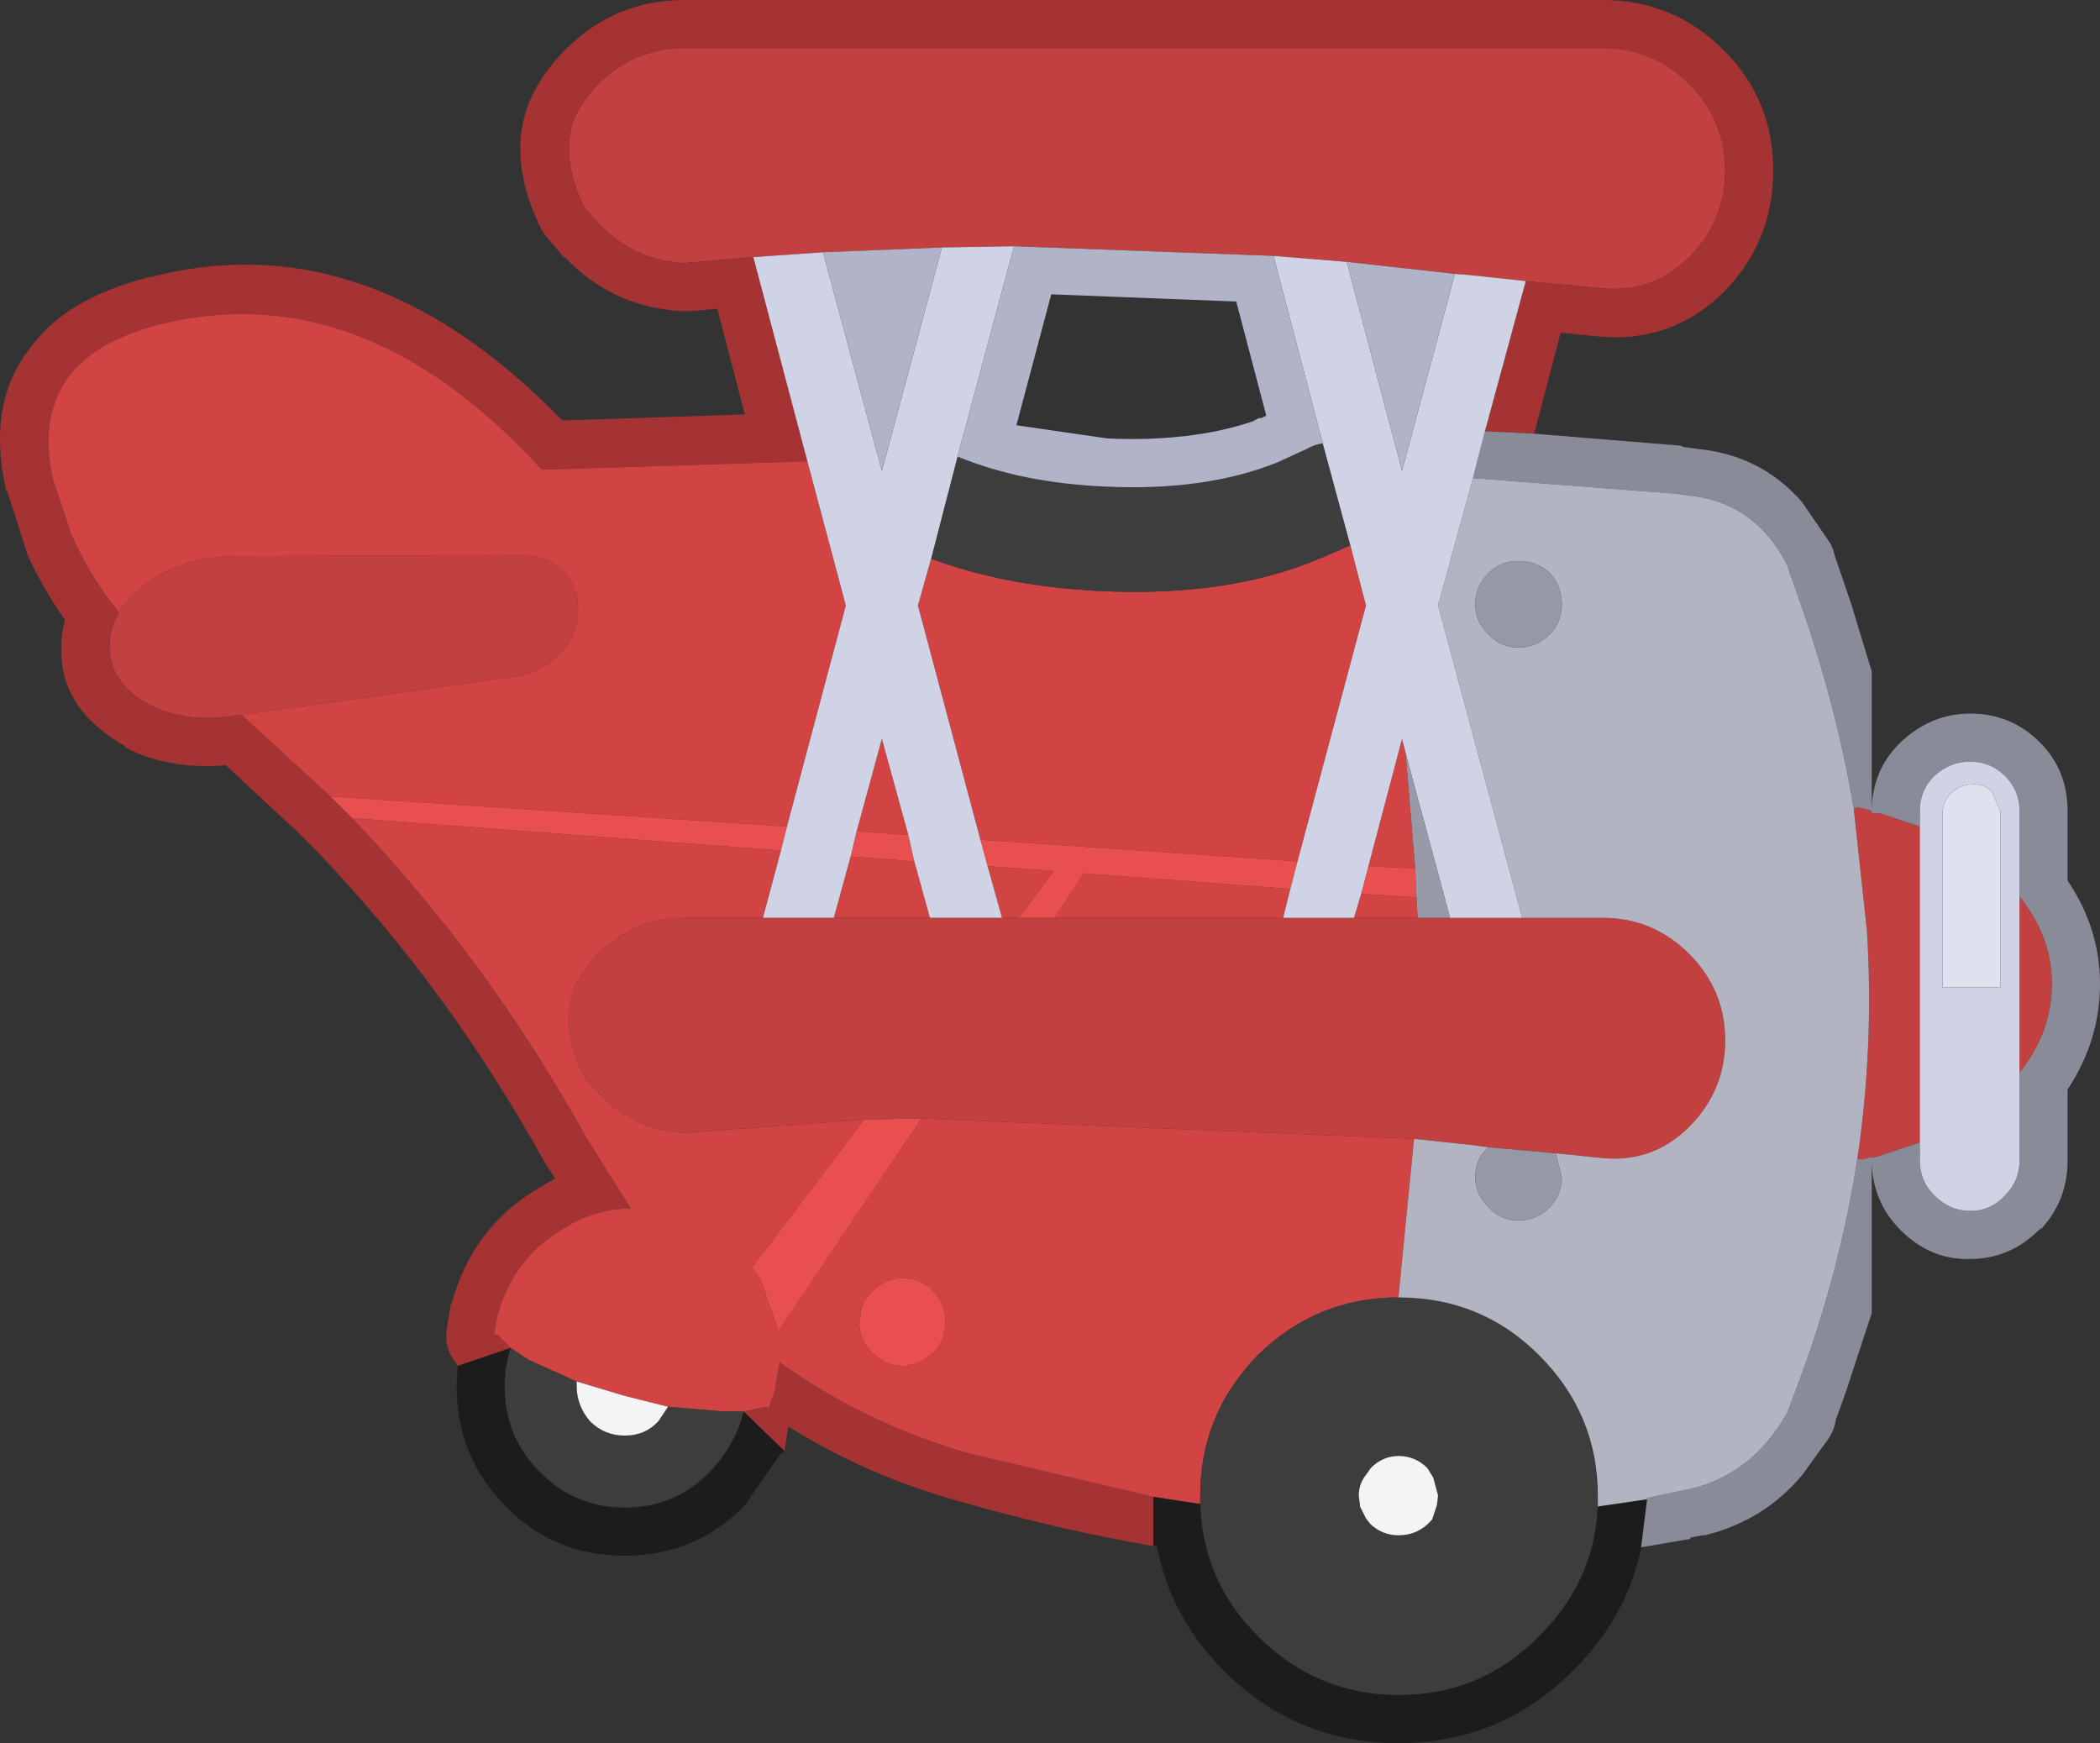 <?xml version="1.0" encoding="UTF-8" standalone="no"?>
<!-- Created with Inkscape (http://www.inkscape.org/) -->

<svg
   xmlns:dc="http://purl.org/dc/elements/1.1/"
   xmlns:cc="http://creativecommons.org/ns#"
   xmlns:rdf="http://www.w3.org/1999/02/22-rdf-syntax-ns#"
   xmlns:svg="http://www.w3.org/2000/svg"
   xmlns="http://www.w3.org/2000/svg"
   version="1.1"
   width="87.404"
   height="72.55"
   id="svg6087">
  <rect width="100%" height="100%" fill="#333333" stroke="none"/>
  <defs
     id="defs6089" />
  <g
     transform="translate(0,-979.812)"
     id="layer1">
    <path
       d="m 10.054,1009.562 -0.35,0.05 q -2.05,0.3 -3.55,-0.5 -1.6,-0.9 -1.6,-2.4 0,-0.75 0.4,-1.4 0.4,-0.7 1.2,-1.25 1.55,-1.1 3.65,-1.1 l 11.9,-0.05 q 1.05,0 1.75,0.7 0.65,0.65 0.6,1.65 0,1 -0.75,1.75 -0.75,0.8 -1.85,0.95 l -11.4,1.6 m 21.3,-19.05 -2.85,0.25 q -2.1,-0.1 -3.6,-1.65 l -0.6,-0.7 q -0.95,-1.95 -0.45,-3.55 0.35,-0.85 1.05,-1.55 1.5,-1.5 3.6,-1.5 l 38.2,0 q 2.1,0 3.6,1.5 1.5,1.5 1.5,3.6 0,2.1 -1.5,3.6 -1.5,1.5 -3.6,1.3 l -3.2,-0.3 -2.3,-0.25 -0.65,-0.05 -4.5,-0.5 -3.05,-0.25 -10.8,-0.4 -3,0.05 -4.95,0.2 -2.9,0.2 m 45.8,22.95 0.15,-0.05 0.25,0.05 0.35,0.1 0,0.1 0.35,0 1.65,0.55 0,13.15 -1.65,0.55 -0.35,0.1 0,-0.05 -0.35,0.1 -0.25,0 q 0.7,-4.75 0.4,-9.5 l -0.55,-5.1 m 6.9,3.65 q 1.35,1.7 1.35,3.65 0,2 -1.35,3.7 l 0,-7.35 m -20.7,0.9 3.35,0 q 2.1,0 3.6,1.5 1.5,1.5 1.5,3.6 0,2.1 -1.5,3.6 -1.5,1.5 -3.6,1.3 l -1.95,-0.2 -2.8,-0.25 -0.75,-0.1 -2.35,-0.25 -20.5,-0.85 -2.4,0.05 -7.45,0.55 q -2.1,-0.1 -3.6,-1.65 l -0.6,-0.7 q -0.95,-1.95 -0.45,-3.55 0.35,-0.85 1.05,-1.55 1.5,-1.5 3.6,-1.5 l 3.25,0 2.95,0 4,0 3,0 0.7,0 1.5,0 9.5,0 2.95,0 2.65,0 1.35,0 3,0"
       id="path3126"
       style="fill:#c24040;stroke:none" />
    <path
       d="m 19.054,1036.662 -0.3,-0.45 q -0.25,-0.5 -0.15,-1.1 l 0.15,-1 0.05,-0.05 q 0.85,-3.2 3.7,-4.85 l 0.6,-0.35 -0.45,-0.7 q -3.95,-7.15 -9.4,-12.85 l -0.05,-0.05 -0.85,-0.85 -2.95,-2.75 q -2.4,0.2 -4.2,-0.75 l 0,-0.05 q -2.75,-1.55 -2.65,-4.15 0,-0.55 0.15,-1.1 -0.95,-1.35 -1.6,-2.8 l 0,-0.05 -0.8,-2.5 -0.05,-0.05 q -0.85,-3.75 1.15,-6.1 1.45,-1.9 4.75,-2.75 l 0.05,0 q 9.1,-2.4 17.2,5.95 l 7.6,-0.25 -1.15,-4.4 -1.15,0.1 -0.3,0 q -2.9,-0.15 -4.9,-2.25 l 0,0.05 -0.8,-0.95 -0.2,-0.3 q -1.35,-2.8 -0.55,-5.05 l 0.05,-0.15 q 0.5,-1.2 1.5,-2.2 2.05,-2.1 5,-2.1 l 38.2,0 q 2.95,0 5.05,2.1 2.05,2.05 2.05,5 0,2.95 -2.05,5.05 -2.2,2.15 -5.25,1.85 l -1.55,-0.15 -1.1,4.2 -2.05,-0.1 1.7,-6.25 3.2,0.3 q 2.1,0.2 3.6,-1.3 1.5,-1.5 1.5,-3.6 0,-2.1 -1.5,-3.6 -1.5,-1.5 -3.6,-1.5 l -38.2,0 q -2.1,0 -3.6,1.5 -0.7,0.7 -1.05,1.55 -0.5,1.6 0.45,3.55 l 0.6,0.7 q 1.5,1.55 3.6,1.65 l 2.85,-0.25 2.25,8.5 -11.05,0.35 q -7.45,-8.15 -15.9,-6.05 -2.55,0.65 -3.7,2.05 -1.35,1.7 -0.75,4.4 l 0.75,2.25 q 0.75,1.75 2,3.3 -0.4,0.65 -0.4,1.4 0,1.5 1.6,2.4 1.5,0.8 3.55,0.5 l 0.35,-0.05 3.7,3.4 0.9,0.9 q 5.65,5.9 9.75,13.3 l 1.85,2.95 q -1.45,0 -2.75,0.8 -2.15,1.25 -2.8,3.65 l -0.15,0.8 0.15,0 0.55,0.55 -2.2,0.75 m 28.95,7.5 q -4.05,-0.7 -8.2,-1.9 -3.35,-0.95 -6.2,-2.6 l -0.75,-0.45 -0.05,0 -0.15,1 -1.7,-1.65 0.9,-0.2 0.15,0.05 0.25,-0.75 0.2,-1.15 q 3.55,2.55 7.9,3.8 l 7.65,1.8 0,2.05"
       id="path3128"
       style="fill:#a63333;stroke:none" />
    <path
       d="m 21.254,1035.912 -0.55,-0.55 -0.15,0 0.15,-0.8 q 0.65,-2.4 2.8,-3.65 1.3,-0.8 2.75,-0.8 l -1.85,-2.95 q -4.1,-7.4 -9.75,-13.3 l 17.85,1.35 -0.75,2.8 -3.25,0 q -2.1,0 -3.6,1.5 -0.7,0.7 -1.05,1.55 -0.5,1.6 0.45,3.55 l 0.6,0.7 q 1.5,1.55 3.6,1.65 l 7.45,-0.55 -4.65,6.15 0.35,0.5 0.75,2.15 5.95,-8.85 20.5,0.85 -0.65,6.6 q -3.4,0 -5.85,2.4 -2.4,2.45 -2.4,5.85 l 0,0.35 -1.95,-0.3 -7.65,-1.8 q -4.35,-1.25 -7.9,-3.8 l -0.2,1.15 -0.25,0.75 -0.15,-0.05 -0.9,0.2 -0.8,0 -2.35,-0.2 -1.8,-0.45 -2,-0.6 -2,-0.9 -0.75,-0.5 m -7.5,-22.95 -3.7,-3.4 11.4,-1.6 q 1.1,-0.15 1.85,-0.95 0.75,-0.75 0.75,-1.75 0.05,-1 -0.6,-1.65 -0.7,-0.7 -1.75,-0.7 l -11.9,0.05 q -2.1,0 -3.65,1.1 -0.8,0.55 -1.2,1.25 -1.25,-1.55 -2,-3.3 l -0.75,-2.25 q -0.6,-2.7 0.75,-4.4 1.15,-1.4 3.7,-2.05 8.45,-2.1 15.9,6.05 l 11.05,-0.35 1.6,6 -2.45,9.2 -19,-1.25 m 25,-9.9 q 3.05,1.15 7.05,1.35 5.25,0.25 9,-1.3 l 1.4,-0.6 0.65,2.5 -2.85,10.65 -13.2,-0.9 -2.6,-9.75 0.55,-1.95 m 20.25,14.95 -2.65,0 0.3,-1 2.3,0.15 0.05,0.85 m -5.6,0 -9.5,0 1.2,-1.85 8.6,0.65 -0.3,1.2 m -11,0 -0.7,0 -0.6,-2.15 2.75,0.2 -1.45,1.95 m -3.7,0 -4,0 0.7,-2.55 2.65,0.2 0.65,2.35 m 18.25,-2.15 1.4,-5.3 0.15,0.6 0.4,4.8 -1.95,-0.1 m -19.15,-1.3 -2.15,-0.15 1.05,-3.85 1.1,4 m -0.25,18.45 q -0.7,0 -1.25,0.55 -0.5,0.45 -0.5,1.15 l -0.05,0.1 q 0,0.7 0.45,1.2 l 0.1,0.1 q 0.55,0.55 1.25,0.55 0.7,0 1.2,-0.5 l 0.1,-0.05 q 0.5,-0.55 0.5,-1.3 0,-0.75 -0.5,-1.25 -0.5,-0.55 -1.3,-0.55"
       id="path3130"
       style="fill:#d24343;stroke:none" />
    <path
       d="m 37.554,1033.012 q 0.8,0 1.3,0.55 0.5,0.5 0.5,1.25 0,0.75 -0.5,1.3 l -0.1,0.05 q -0.5,0.5 -1.2,0.5 -0.7,0 -1.25,-0.55 l -0.1,-0.1 q -0.45,-0.5 -0.45,-1.2 l 0.05,-0.1 q 0,-0.7 0.5,-1.15 0.55,-0.55 1.25,-0.55 m -22.9,-19.15 -0.9,-0.9 19,1.25 -0.25,1 -17.85,-1.35 m 29.25,4.15 -1.5,0 1.45,-1.95 -2.75,-0.2 -0.3,-1.1 13.2,0.9 -0.3,1.15 -8.6,-0.65 -1.2,1.85 m -7.95,8.4 2.4,-0.05 -5.95,8.85 -0.75,-2.15 -0.35,-0.5 4.65,-6.15 m 21,-10.55 1.95,0.1 0.05,1.2 -2.3,-0.15 0.3,-1.15 m -18.9,-0.2 -2.65,-0.2 0.25,-1.05 2.15,0.15 0.25,1.1"
       id="path3132"
       style="fill:#e94f4f;stroke:none" />
    <path
       d="m 30.954,1038.562 q -0.35,1.4 -1.4,2.5 -1.45,1.5 -3.55,1.5 -2.1,0 -3.55,-1.5 -1.45,-1.45 -1.45,-3.55 0,-0.85 0.25,-1.6 l 0.75,0.5 2,0.9 0,0.2 q 0,0.8 0.55,1.45 0.6,0.6 1.45,0.6 0.85,0 1.4,-0.6 l 0.4,-0.6 2.35,0.2 0.8,0 m 27.25,-4.75 q 3.45,0 5.85,2.4 2.45,2.45 2.45,5.85 l 0,0.45 q -0.15,3.15 -2.45,5.4 -2.4,2.45 -5.85,2.45 -3.4,0 -5.85,-2.45 -2.3,-2.3 -2.4,-5.5 l 0,-0.35 q 0,-3.4 2.4,-5.85 2.45,-2.4 5.85,-2.4 m -18.35,-35 q 2.65,1.1 6.15,1.25 4.15,0.2 7.15,-1 l 1.2,-0.55 q 0.35,-0.2 0.7,-0.25 l 1.15,4.25 -1.4,0.6 q -3.75,1.55 -9,1.3 -4,-0.2 -7.05,-1.35 l 1.1,-4.25 m 19.8,42.5 -0.25,-0.4 q -0.5,-0.5 -1.2,-0.5 -0.65,0 -1.15,0.5 l -0.1,0.15 -0.15,0.2 q -0.25,0.35 -0.25,0.8 l 0.05,0.4 0,0.05 0.25,0.5 0.2,0.25 q 0.5,0.45 1.15,0.45 0.7,0 1.2,-0.45 l 0.2,-0.2 0.2,-0.6 0.05,-0.4 -0.2,-0.75"
       id="path3134"
       style="fill:#3d3d3d;stroke:none" />
    <path
       d="m 68.304,1044.212 0,0.05 q -0.6,2.85 -2.8,5.05 l -0.05,0.05 q -3,3 -7.25,3 -4.25,0 -7.25,-3 -2.15,-2.15 -2.75,-4.95 l -0.05,-0.25 -0.15,0 0,-2.05 1.95,0.3 q 0.1,3.2 2.4,5.5 2.45,2.45 5.85,2.45 3.45,0 5.85,-2.45 2.3,-2.25 2.45,-5.4 l 2.05,-0.3 -0.25,2 m -35.65,-4 -0.15,0.1 -0.05,0.05 -1.45,2.1 q -2.05,2.1 -5,2.1 -2.95,0 -4.95,-2.05 l -0.05,-0.05 q -2,-2.05 -2,-4.95 l 0.05,-0.85 2.2,-0.75 q -0.25,0.75 -0.25,1.6 0,2.1 1.45,3.55 1.45,1.5 3.55,1.5 2.1,0 3.55,-1.5 1.05,-1.1 1.4,-2.5 l 1.7,1.65"
       id="path3136"
       style="fill:#1c1c1c;stroke:none" />
    <path
       d="m 63.854,997.862 0.6,0.05 5.5,0.45 0.1,0.05 0.7,0.1 0.05,0 q 2.55,0.3 4.2,2.2 l 1.2,1.75 0.1,0.25 0.05,0.2 0.7,2.05 0.85,2.8 0,5.7 q 0.05,-1.65 1.2,-2.75 l 0.05,-0.05 q 1.25,-1.15 2.85,-1.15 1.7,0 2.9,1.2 1.15,1.15 1.15,2.85 l 0,2.9 q 1.35,2 1.35,4.3 0,2.35 -1.35,4.4 l 0,2.95 q 0,1.7 -1.15,2.9 l 0.05,-0.1 q -1.25,1.3 -2.95,1.3 -1.65,0.05 -2.9,-1.2 -1.15,-1.15 -1.2,-2.8 l 0,6.25 -1.1,3.35 -0.4,1.1 q -0.05,0.5 -0.5,1.05 l -0.9,1.25 q -1.6,1.9 -4.05,2.5 l -0.1,0 -0.5,0.1 0,0.05 -2.05,0.35 0.25,-2 0,-0.05 1.4,-0.3 0.5,-0.1 q 2.5,-0.65 3.9,-3.1 l 0.05,-0.1 0.6,-1.6 q 1.6,-4.4 2.3,-8.9 l 0.25,0 0.35,-0.1 0,0.05 0.35,-0.1 1.65,-0.55 0,0.75 q 0,0.85 0.6,1.45 0.65,0.65 1.5,0.65 0.85,0 1.45,-0.65 0.6,-0.6 0.6,-1.45 l 0,-3.65 q 1.35,-1.7 1.35,-3.7 0,-1.95 -1.35,-3.65 l 0,-3.55 q 0,-0.85 -0.6,-1.45 -0.6,-0.6 -1.45,-0.6 -0.85,0 -1.5,0.6 -0.6,0.6 -0.6,1.45 l 0,0.65 -1.65,-0.55 -0.35,0 0,-0.1 -0.35,-0.1 -0.25,-0.05 -0.15,0.05 q -0.7,-4.15 -2.15,-8.35 l -0.6,-1.7 0,-0.05 q -1.3,-2.55 -3.9,-2.9 l -0.75,-0.1 -8.45,-0.65 0.5,-1.95 2.05,0.1"
       id="path3138"
       style="fill:#8a8b98;stroke:none" />
    <path
       d="m 65.004,1004.962 q 0,-0.75 -0.5,-1.3 -0.55,-0.5 -1.3,-0.5 -0.75,0 -1.25,0.5 -0.55,0.55 -0.55,1.3 0,0.75 0.55,1.25 0.5,0.55 1.25,0.55 0.75,0 1.3,-0.55 0.5,-0.5 0.5,-1.25 m -3.7,-5.25 8.45,0.65 0.75,0.1 q 2.6,0.35 3.9,2.9 l 0,0.05 0.6,1.7 q 1.45,4.2 2.15,8.35 l 0.55,5.1 q 0.3,4.75 -0.4,9.5 -0.7,4.5 -2.3,8.9 l -0.6,1.6 -0.05,0.1 q -1.4,2.45 -3.9,3.1 l -0.5,0.1 -1.4,0.3 0,0.05 -2.05,0.3 0,-0.45 q 0,-3.4 -2.45,-5.85 -2.4,-2.4 -5.85,-2.4 l 0.65,-6.6 2.35,0.25 0.75,0.1 q -0.55,0.45 -0.55,1.25 0,0.7 0.55,1.25 0.5,0.55 1.25,0.55 0.75,0 1.3,-0.55 0.5,-0.55 0.5,-1.25 l -0.25,-1 1.95,0.2 q 2.1,0.2 3.6,-1.3 1.5,-1.5 1.5,-3.6 0,-2.1 -1.5,-3.6 -1.5,-1.5 -3.6,-1.5 l -3.35,0 -3.5,-13 1.45,-5.3"
       id="path3140"
       style="fill:#b2b4c2;stroke:none" />
    <path
       d="m 65.004,1004.962 q 0,0.75 -0.5,1.25 -0.55,0.55 -1.3,0.55 -0.75,0 -1.25,-0.55 -0.55,-0.5 -0.55,-1.25 0,-0.75 0.55,-1.3 0.5,-0.5 1.25,-0.5 0.75,0 1.3,0.5 0.5,0.55 0.5,1.3 m -0.25,22.85 0.25,1 q 0,0.7 -0.5,1.25 -0.55,0.55 -1.3,0.55 -0.75,0 -1.25,-0.55 -0.55,-0.55 -0.55,-1.25 0,-0.8 0.55,-1.25 l 2.8,0.25"
       id="path3142"
       style="fill:#9698a6;stroke:none" />
    <path
       d="m 82.904,1012.762 0.35,0.8 0,7.35 -2.4,0 0,-7.35 q 0.05,-0.45 0.35,-0.75 0.4,-0.35 0.85,-0.35 0.5,-0.05 0.85,0.3"
       id="path3144"
       style="fill:#dfe1ee;stroke:none" />
    <path
       d="m 82.904,1012.762 q -0.35,-0.35 -0.85,-0.3 -0.45,0 -0.85,0.35 -0.3,0.3 -0.35,0.75 l 0,7.35 2.4,0 0,-7.35 -0.35,-0.8 m -49.3,-13.75 -2.25,-8.5 2.9,-0.2 2.45,9.1 2.5,-9.3 3,-0.05 -2.35,8.75 -1.1,4.25 -0.55,1.95 2.6,9.75 0.3,1.1 0.6,2.15 -3,0 -0.65,-2.35 -0.25,-1.1 -1.1,-4 -1.05,3.85 -0.25,1.05 -0.7,2.55 -2.95,0 0.75,-2.8 0.25,-1 2.45,-9.2 -1.6,-6 m 29.9,-7.5 -1.7,6.25 -0.5,1.95 -1.45,5.3 3.5,13 -3,0 -1.85,-6.85 -0.15,-0.6 -1.4,5.3 -0.3,1.15 -0.3,1 -2.95,0 0.3,-1.2 0.3,-1.15 2.85,-10.65 -0.65,-2.5 -1.15,-4.25 -2.05,-7.8 3.05,0.25 2.3,8.7 2.2,-8.2 0.65,0.05 2.3,0.25 m 16.4,22.7 0,-0.65 q 0,-0.85 0.6,-1.45 0.65,-0.6 1.5,-0.6 0.85,0 1.45,0.6 0.6,0.6 0.6,1.45 l 0,3.55 0,7.35 0,3.65 q 0,0.85 -0.6,1.45 -0.6,0.65 -1.45,0.65 -0.85,0 -1.5,-0.65 -0.6,-0.6 -0.6,-1.45 l 0,-0.75 0,-13.15"
       id="path3146"
       style="fill:#d0d3e5;stroke:none" />
    <path
       d="m 55.054,998.262 q -0.35,0.05 -0.7,0.25 l -1.2,0.55 q -3,1.2 -7.15,1 -3.5,-0.15 -6.15,-1.25 l 2.35,-8.75 10.8,0.4 2.05,7.8 m 1,-7.55 4.5,0.5 -2.2,8.2 -2.3,-8.7 m -3.95,6.65 0.3,-0.15 0.1,0 0.2,-0.1 -1.25,-4.75 -7.7,-0.3 -1.45,5.45 3.8,0.55 q 3.45,0.15 6,-0.7 m -17.85,-7.05 4.95,-0.2 -2.5,9.3 -2.45,-9.1"
       id="path3148"
       style="fill:#b1b4c9;stroke:none" />
    <path
       d="m 60.354,1018.012 -1.35,0 -0.05,-0.85 -0.05,-1.2 -0.4,-4.8 1.85,6.85"
       id="path3150"
       style="fill:#989aa7;stroke:none" />
    <path
       d="m 27.804,1038.362 -0.4,0.6 q -0.55,0.6 -1.4,0.6 -0.85,0 -1.45,-0.6 -0.55,-0.65 -0.55,-1.45 l 0,-0.2 2,0.6 1.8,0.45 m 31.85,2.95 0.2,0.75 -0.05,0.4 -0.2,0.6 -0.2,0.2 q -0.5,0.45 -1.2,0.45 -0.65,0 -1.15,-0.45 l -0.2,-0.25 -0.25,-0.5 0,-0.05 -0.05,-0.4 q 0,-0.45 0.25,-0.8 l 0.15,-0.2 0.1,-0.15 q 0.5,-0.5 1.15,-0.5 0.7,0 1.2,0.5 l 0.25,0.4"
       id="path3152"
       style="fill:#f4f4f4;stroke:none" />
  </g>
</svg>
